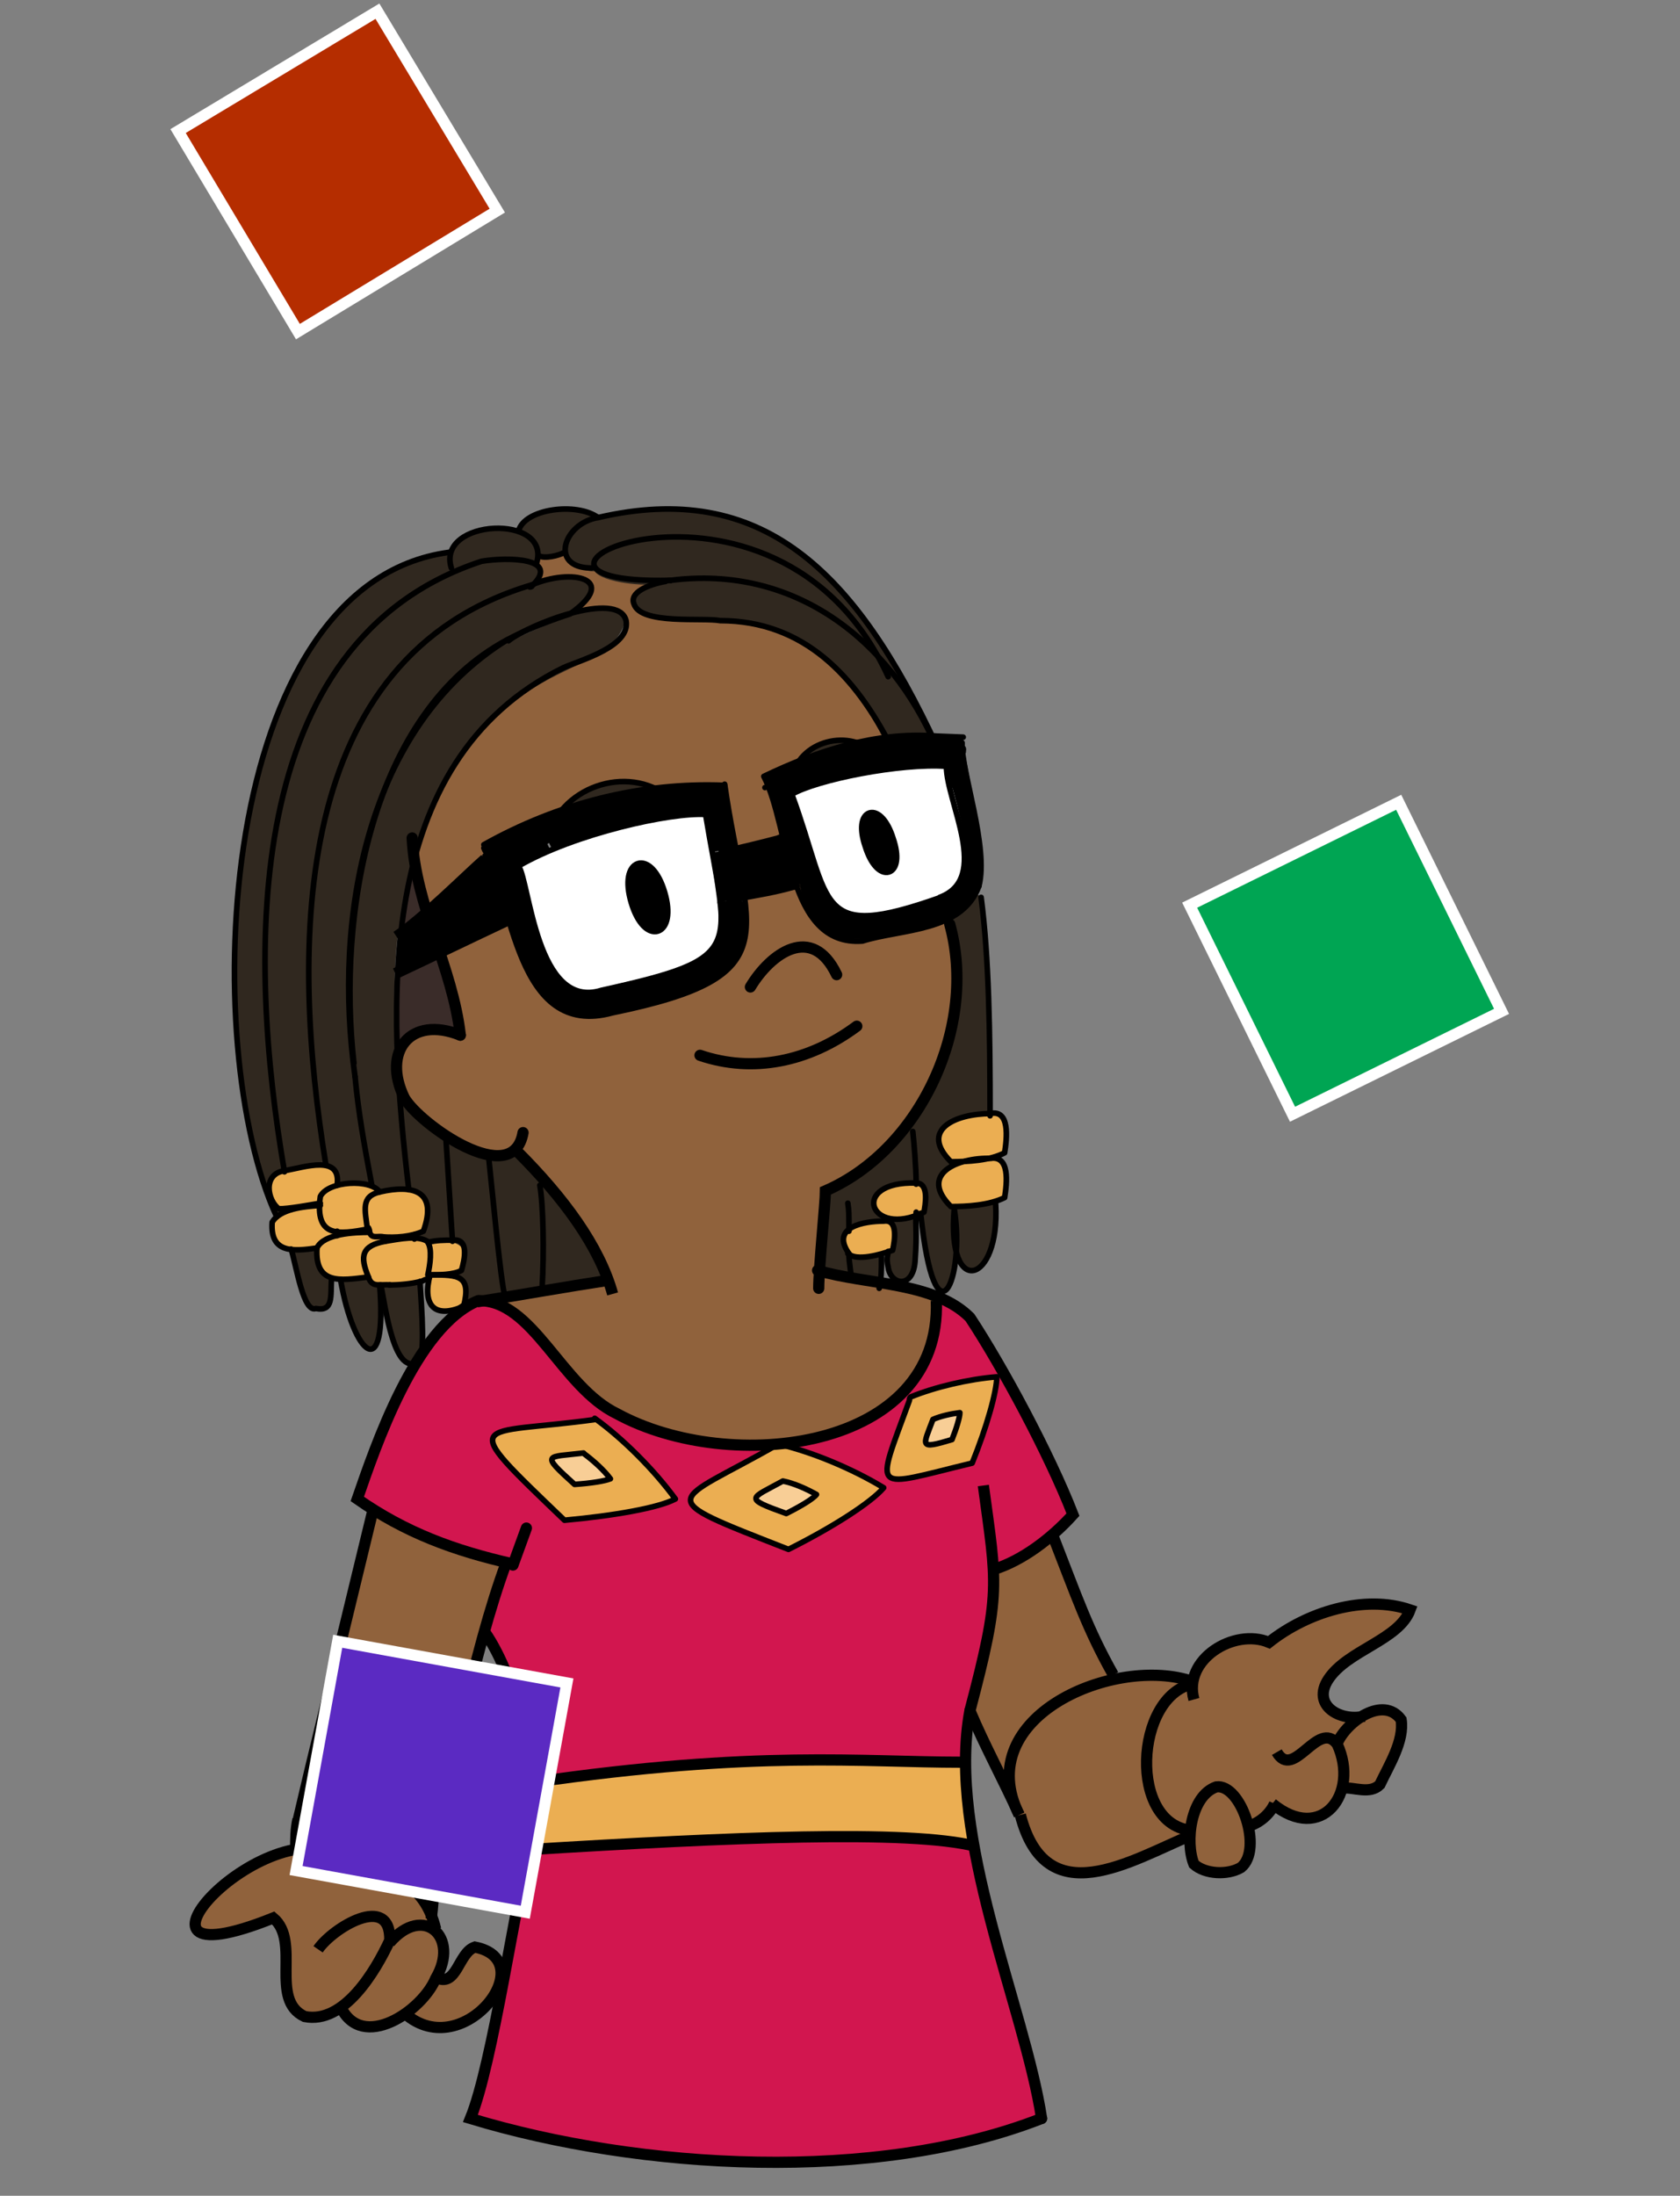 <?xml version="1.0" encoding="UTF-8"?><svg id="Layer_1" xmlns="http://www.w3.org/2000/svg" width="150" height="196" viewBox="0 0 150 196"><rect x="0" y="0" width="150" height="196" fill="#808080" stroke="none"/><defs><style>.cls-1,.cls-2,.cls-3{stroke-linecap:round;}.cls-1,.cls-2,.cls-3,.cls-4{stroke:#000;}.cls-1,.cls-2,.cls-3,.cls-4,.cls-5{fill:none;}.cls-1,.cls-3{stroke-linejoin:round;}.cls-2,.cls-6,.cls-4,.cls-5{stroke-miterlimit:10;}.cls-6{fill:#5b2ac2;}.cls-6,.cls-5{stroke:#fff;}.cls-3{stroke-width:.5px;}.cls-7,.cls-8,.cls-9,.cls-10,.cls-11,.cls-12,.cls-13,.cls-14,.cls-15,.cls-16,.cls-17{stroke-width:0px;}.cls-8{fill:#f8ce96;}.cls-9{fill:#30281f;}.cls-10{fill:#3a2c29;}.cls-11{fill:#d2164f;}.cls-12{fill:#90623c;}.cls-13{fill:#b52d00;}.cls-14{fill:#00a553;}.cls-15{fill:#926350;}.cls-16{fill:#fff;}.cls-17{fill:#ebae52;}</style></defs><path class="cls-12" d="m125.9,143.6c-4.1-1.4-9.2.2-12.6,2.9-2.5-1-6.5.8-6.8,3.5-2-.7-4.6-.7-7-.2-2.1-4.4-3.3-6.8-5.5-12.9-1.6,1.3-3.4,2.5-5.2,3.1.1,3-.3,6-2.1,12.6,6.2,11.8,4.6,19.2,19.7,11.1-1.3,5.1,7.2,4.3,5.1-.8,0,0,0,0,0,0h0c1-.3,1.8-1,2.2-1.9,2,1.6,5.7,1.7,6-1.5,1.1-.1,2.5.6,3.5-.3,1.5-2.4,3.9-8.5-1.4-6.2h0c-2.2.5-4.7-1.1-3.2-3.3,1.7-2.6,6.3-3.5,7.3-6.2Z"/><path class="cls-17" d="m89.2,103.5c.9.2.7,2.5.5,3.4-1.9.6-5.2,2.1-5.8-.8-1-2.5,3.7-2.6,5.3-2.6Z"/><path class="cls-17" d="m88.4,99.4c1.8-.4,1.5,2.2,1.3,3.5-1.3.6-3.3.7-4.8.8-2.8-2.8.3-4.3,3.6-4.3Z"/><path class="cls-17" d="m89,122.9c0,1.3-.9,4.5-2.2,7.7-9.6,2.4-8.6,2.6-5.4-5.9,2.2-.9,5.2-1.6,7.7-1.8Zm-4,5.6c.4-1,.7-2,.7-2.4-.8,0-1.7.3-2.4.6-.9,2.4-1.4,2.7,1.7,1.8Z"/><path class="cls-7" d="m85,70.2c-.2-.8-.3-1.5-.4-1.7-4.2-.3-11.6,1.2-13.8,2.5,2.1,4,1.6,10.8,6.2,10.9,9.2-1.7,10.6-2.2,8-11.7Zm1.1-3.3c1.8,10.6,4.5,15.4-9,17.1-6.8.5-6.4-10-8.8-14.7,5.5-2.8,11.6-4.2,17.7-3.5v.3s0,.3,0,.8Z"/><path class="cls-16" d="m85,70.2c2.7,9.5,1.2,10-8,11.7-4.7-.1-4.1-6.9-6.2-10.9,2.2-1.3,9.7-2.8,13.8-2.5,0,.3.2.9.4,1.7Zm-5.7,7.5c1.3-.3-.3-5.5-1.6-5-1.3.3.3,5.5,1.6,5Z"/><path class="cls-17" d="m86.2,157.3c0,2.2.4,4.8.9,7.4-5.9-1.4-21.8-.7-39.9.3.5-1.6.5-3.6.4-5.9,20.3-3,29.3-1.8,38.6-1.8Z"/><path class="cls-12" d="m73.1,113.4c3.4.8,7.6,1.3,10.6,2.4v.3c.3,13.4-18.5,15.6-28.7,10.1-5-2.4-7.5-10.2-12.4-10.1,3.2-.5,8.3-1.4,11.6-1.9-1-3.5-4.5-7.9-8.1-11.5-3.4,1.6-8.3-2.3-10-4.7-1.8-4.1.3-7.5,5-5.6-.3-2.6-1-5-1.8-7.4,2.1-1,4.2-2,6.2-3,1.2,4.5,3.2,10.1,9.2,8.4,5.7-1.7,14.2-2.6,11.6-10.3,3-.6,3.2-.5,5.1-1.2,1.4,8.2,8.1,3.7,13.4,3.5,2.5,9.1-2.6,20.1-11.1,23.8,0,.4-.5,5.7-.5,7.2Z"/><path class="cls-8" d="m85.7,126.1c0,.4-.3,1.4-.7,2.4-3,.9-2.6.6-1.7-1.8.7-.3,1.6-.5,2.4-.6Z"/><path class="cls-17" d="m81.8,105.6c1.2,0,.8,2,.7,2.6-4.9,2.4-6.7-2.8-.7-2.6Z"/><path class="cls-17" d="m79.3,111.8c-1.8.6-4.2.9-4-1.5.6-1.2,2.9-1.4,4.1-1.2.6.2.5,1.9.3,2.6-.1,0-.2.1-.4.2Z"/><path class="cls-7" d="m79.5,74.8c1,3.2-1.1,3.9-2,.6-1-3.2,1-3.9,2-.6Z"/><path class="cls-12" d="m43.2,75.7s.1.3.3.6h-.2c0,0,0,.4,0,.4-1.1,1-3.3,3-5.2,4.7-3.6-8.8,5-18.1,12.1-21.9,1.6-.7,6-1.9,5.6-4.2-.4-2-3.5-.8-4.9-.5,4.5-3.2.1-4.1-3.4-2.6.8-.5,1.1-1.3.4-1.9.1-.2.2-.4.2-.7.5.3,1.8,0,2.3-.3,0,1,1.8,1.5,2.7,1.5.7,1,4.4,1.4,6.2,1.1-1.6.3-3.2,1-2.8,2,.6,1.9,6.2,1.2,7.7,1.5,7,0,11.7,4.3,14.7,10.4-.8,0-1.6.2-2.4.4-1.8-.7-4,0-5.1,1.6-.5.2-2.8,1.2-3.3,1.4.6,2,1.1,3.6,1.7,5.3-1.4.4-2.6.6-4.3,1.1-.3-1.7-.6-3.5-1-5.6-2.1,0-4.2,0-6.3.3-2.7-1.2-6.1-.5-8,1.8-2.5.8-4.9,1.9-7.2,3.2v.3c0,0,0,0,0,0Z"/><path class="cls-17" d="m77.8,132.2c.4.2.7.4,1.1.6-1.1,1.3-4.5,3.5-8.5,5.5-12.5-4.9-10.5-3.9-.9-9.4,2.6.6,5.8,1.9,8.4,3.3Zm-7.7,2.9c1.3-.6,2.4-1.3,2.7-1.7-.9-.5-2-1-3-1.2-2.9,1.6-3.6,1.5.3,2.9Z"/><path class="cls-8" d="m72.9,133.4c-.3.4-1.5,1.1-2.7,1.7-3.9-1.4-3.2-1.3-.3-2.9,1,.2,2.1.7,3,1.2Z"/><path class="cls-7" d="m71.4,79c-2,.7-2.1.6-5.1,1.2-.2-1.5-.4-2.9-.7-4.5,1.7-.4,2.8-.6,4.3-1.1.5,1.5,1,2.9,1.5,4.4Z"/><path class="cls-11" d="m89.7,122.6c-2.5-3.8-2.3-5.4-5.9-6.8v.3c.3,13.9-20.1,15.9-30,9.3-6.4-5.6-10.3-15.1-16.3-4-2.5,4-4.7,9.3-5.6,12.4,4.2,2.9,8.2,4.4,13.4,5.6-.7,2-1.3,4-1.9,6.1h0c2.2,3.1,4,9.3,4.3,13.5,20.3-3,29.3-1.8,38.6-1.8,0-5.9,3.3-14.1,2.6-17.2,2.6-.8,5.2-2.8,7.1-4.9-1.6-4-4.1-8.9-6.2-12.6Zm-39.3,13c-9.8-9.4-8-7.5,2.8-9,2.5,1.8,5.3,4.6,7.2,7.2-1.5.8-5.5,1.5-9.9,1.9Zm20,2.7c-12.5-4.9-10.5-3.9-.9-9.4,3,.7,6.6,2.2,9.4,3.9-1.1,1.3-4.5,3.5-8.5,5.5Zm16.5-7.7c-9.6,2.4-8.6,2.6-5.4-5.9,2.2-.9,5.2-1.6,7.7-1.8,0,1.3-.9,4.5-2.2,7.7Z"/><path class="cls-11" d="m47.2,165.1h0c-1.3,5.8-3.4,19.9-5.2,24,15.2,4.6,36.2,5.8,51,0-1.2-6.4-4.4-16.1-6-24.4-5.9-1.4-21.8-.7-39.9.3Z"/><path class="cls-7" d="m46.2,77.2s0,0,0,0h0Zm0,.1c1,1.5,1.6,12.9,7.4,11.1,4.5-1.7,12.5-1.3,10.4-7.9.7,0,1.6-.2,2.2-.3,2.7,7.7-5.9,8.6-11.6,10.3-8.7,2.4-8.8-10.1-11.5-14.7,0,0,0,0,0,0v-.3c2.3-1.3,4.7-2.4,7.2-3.2-.7.8-1.2,1.8-1.5,2.9l.4.8c-1,.4-2,.9-3,1.5Z"/><path class="cls-7" d="m65.6,75.7c.2,1.6.5,3,.7,4.5-.6.1-1.6.3-2.2.3-.2-1.4-.4-2.8-.6-4.4.1,0,1-.1,1.1-.2h0c.4,0,.7-.2,1.1-.2Z"/><path class="cls-7" d="m58.4,70.3c2.1-.3,4.2-.3,6.3-.3.4,2.1.7,3.9,1,5.6-.3,0-.7.2-1.1.3h0c0,0-1,.1-1.1.2-.2-1-.3-2.1-.6-3.4-2.8,0-8.1.7-13.6,3.1l-.4-.8c.2-1.1.8-2.1,1.5-2.9,2.6-.9,5.3-1.5,8-1.8Z"/><path class="cls-16" d="m64.3,82.7c-.3,4.8-7,4-10.7,5.7-5.7,1.9-6.3-9.6-7.4-11.1,5-3,13.6-4.8,16.7-4.6.6,3.5,1,6.6,1.4,10Zm-5.7.2c1.6-.4-.2-6.2-1.7-5.6-1.6.4.2,6.2,1.7,5.6Z"/><path class="cls-7" d="m59,79.7c1.1,3.7-1.4,4.4-2.5.8-1.1-3.7,1.4-4.4,2.5-.8Z"/><path class="cls-17" d="m53.1,126.6c2.5,1.8,5.3,4.6,7.2,7.2-1.5.8-5.5,1.5-9.9,1.9-9.8-9.4-8-7.5,2.8-9Zm-1.7,5.9c1.4,0,2.7-.3,3.2-.5-.6-.8-1.5-1.7-2.3-2.2-3.3.3-3.9,0-.8,2.8Z"/><path class="cls-8" d="m54.5,132c-.5.2-1.7.4-3.2.5-3.1-2.8-2.5-2.4.8-2.8.8.6,1.7,1.4,2.3,2.2Z"/><path class="cls-10" d="m45.3,57.1c2.3-1.5,3-1.9,5.6-2.3,0,0-3.1,1-5.6,2.3Z"/><path class="cls-7" d="m46.2,77.2s0,0,0,0h0Z"/><path class="cls-7" d="m45.5,82c-2.1,1-4.2,2-6.2,3-.4-1.2-.8-2.4-1.2-3.6,1.9-1.7,4.1-3.8,5.2-4.7v-.3s.2,0,.2,0c.4,1,1.2,3.2,2.1,5.7Z"/><path class="cls-10" d="m45.3,57.1c-.6.4-1.3.8-2.1,1.4.5-.5,1.3-1,2.1-1.4Z"/><path class="cls-17" d="m41.2,114.1c.5.2.3,1.9.1,2.6-2.5,1-3.5.2-3.2-2.5,0,0,0-.2.1-.4.6,0,2.5.1,2.9.3Z"/><path class="cls-17" d="m40.4,110.7c1.5-.2,1.1,1.7.8,2.7-.7.4-2,.4-3,.4.2-.9.4-2.3,0-2.9.7-.2,1.5-.2,2.2-.2Z"/><path class="cls-10" d="m35.6,67.7c2.2-4.3,5.3-7.6,7.6-9.2-2.1,1.9-5.6,5.9-7.6,9.2Z"/><path class="cls-10" d="m39.3,85c.8,2.3,1.5,4.8,1.8,7.4-1.7-.7-5.4-.8-5.6,1.7-.1-2.3-.2-4.8-.1-7.2,1.3-.6,2.6-1.3,3.9-1.9Z"/><path class="cls-7" d="m39.3,85c-1.3.6-2.6,1.2-3.9,1.9,0-1.1,0-2.3.2-3.4.7-.4,1.6-1.2,2.6-2.1.4,1.2.8,2.4,1.2,3.6Z"/><path class="cls-17" d="m38.3,110.9c.4.6.3,2,0,2.9,0,0-.1.2-.1.4-.2,0-.5.1-.7.2,0,0,0,0,0,0-.8.2-1.8.3-2.7.3,0,0,0,0,0,0h0c-1.8.5-2.5-1.4-2.4-2.7.8-1.4,4.6-1.9,5.9-1Z"/><path class="cls-17" d="m37.6,106.4c.8.3.5,2.6.2,3.5-1.3.4-4.4,1.4-5-.2-1.4-3.5,2.3-3.9,4.7-3.2Z"/><path class="cls-10" d="m36.9,75.8c.2,1.9.7,3.7,1.2,5.6-1,.9-1.9,1.6-2.6,2.1.2-2.9.6-5.6,1.3-7.7Z"/><path class="cls-15" d="m35.7,96.7c0,0,0,.1,0,.2-.2-.8-.4-1.8-.2-2.7,0,.9,0,1.7.2,2.5Z"/><path class="cls-10" d="m35.6,67.7c-4.2,7.5-4.7,18.6-4,27.2-.7-9-.7-19.6,4-27.2Z"/><path class="cls-12" d="m42.4,173.8c-1.5.5-1.6,3.8-3.6,2.7.6-1.3,1.2-3.3,0-4.4-.1-.3-.2-.6-.4-.9.6-9.3,2.9-20.6,6.7-31.8-4.6-1.1-8-2.3-11.9-4.7-.1,1.2-7.6,29.9-6.8,30.3-6.7.8-15.4,11.6-2.1,6.2,2.5,2.4-.9,12.2,6.1,7.9,1,2.3,4.1,1.9,5.7.5,5.2,4.6,12.4-4.8,6.3-5.9Z"/><path class="cls-17" d="m34.2,110.4c0,.1.1.2.2.4-2.1.4-2.3,1.3-1.5,3.2-2.4.3-4.7.7-4.5-2.6.6-1.3,3.4-1.4,4.7-1.4.2.6.7.3,1.2.4Z"/><path class="cls-17" d="m33.5,105.9c.2,0,.3.2.4.5-1.7.4-1.3,1.6-1.1,3.3-2,.2-4.5,1.2-4.3-2-.4-2.4,3.6-2.1,4.9-1.7Z"/><path class="cls-17" d="m25.4,104.5c1.8-.3,5-1.4,4.7,1.3-1.1.2-1.6.6-1.5,1.6-1.2.2-2.8.5-3.7.5-1-.7-1.5-3.1.5-3.4Z"/><path class="cls-17" d="m30.1,109.9c0,.2,0,.3,0,.4-.9.2-1.6.6-1.7,1.1-2.1.3-4.2.5-4-2.3.7-1.2,2.8-1.4,4.3-1.5.1,1.6.2,2.5,1.5,2.3Z"/><path class="cls-9" d="m88.8,107.3c-1.2.4-2.8.4-4,.4-1.5-1.3-1.7-3.7,1.2-4-1.6.6-2.3-1.2-2.3-2.6.3-1.1,3.1-1.7,4.7-1.7,0-7.6-.1-13.9-.8-19.4l-.5-.2c-.7,1.3-2,2.2-3.4,2.5h1.2c2.5,9.2-2.6,20.2-11.1,23.8,0,.4-.5,5.7-.5,7.2,1.8.4,3.7.8,5.5,1.1,0-.6.2-1.6,0-2.5-1.9.4-3.4.4-3.4-1.7.6-1.2,2.9-1.4,4.1-1.2.6.2.5,1.9.3,2.6-.1,0-.2.1-.4.2-.8,1.7,1.8,4.5,2.3.8.2-2.7,0-2.9.1-4.1-1.8.5-3.8.7-3.7-1.6.3-1,3-1.4,4.1-1.2.8.4.5,2,.4,2.6-.1,0-.2.1-.4.2,1.4,12.4,3.9,5.7,3-.4-.6,8.7,4.4,6.1,3.6-.6Z"/><path class="cls-9" d="m78.9,65.7s0,.1,0,.2c1.4-.2,2.9-.2,4.3-.2-7.7-15.6-15.4-22.6-29.8-19.5-1.9-1.4-6.7-.8-7.2,1.3-2-.9-5.1-.1-6,1.9-21,2.3-22.6,44.3-15.5,59.3.8-.6,2.7-1,3.9-1,0,0,0-.1,0-.2-1.2.2-2.8.5-3.7.5-1-.7-1.5-3.1.5-3.4,1.8-.3,5.1-1.5,4.7,1.3,1.4-.1,3.2-.5,3.8.6,3-.7,5.2-.1,3.9,3.5-.3.1-.6.2-.9.3,0,.1,0,.2,0,.4.6,0,1,0,1.3.4,2.3-.6,4-.2,3,2.5-.6.3-1.8.4-2.8.4,2.4,0,3.6,0,2.9,2.8h0c3.6-1.3,9.1-1.5,12.9-2.4-1-3.5-4.5-7.9-8.1-11.5-3.4,1.6-8.3-2.3-10-4.7-1.5-7.1-1.1-16.4,1.2-23.3,6.5-16.9,16.9-13.8,18.5-19.4-1.2-2.8-6.7.2-10.5,1.8,2.3-1.5,3-1.9,5.6-2.3,4.5-3.2.1-4.1-3.4-2.6.8-.5,1.1-1.3.4-1.9.1-.2.2-.4.2-.7.5.3,1.8,0,2.3-.3,0,1,1.8,1.5,2.7,1.5.7,1,4.4,1.4,6.2,1.1-1.6.3-3.2,1-2.8,2,.6,1.9,6.2,1.2,7.7,1.5,6.9,0,11.6,4.2,14.6,10.2Zm-35.6-7.2c-10.3,8.1-13.1,23.6-11.6,36.4-1.7-13.5,1.5-31,13.7-37.8-.6.4-1.3.8-2.1,1.4Z"/><path class="cls-9" d="m74.4,66c-1.2.2-2.3.9-3,1.8,1.7-.7,3.4-1.2,5.1-1.6-.7-.2-1.4-.3-2.1-.2Z"/><path class="cls-9" d="m53.3,70.1c-1.1.4-2.1,1.1-2.9,2,2.6-.9,5.3-1.5,8-1.8-1.6-.7-3.5-.8-5.1-.2Z"/><path class="cls-9" d="m34.8,114.7c-.8-.1-1.6.3-2-.7-.8.1-1.6.2-2.4.2,1.2,7,4.3,9.4,3.5.5,1.6,10.9,4.9,7.9,3.6-.3-.8.2-1.8.3-2.7.3Z"/><path class="cls-9" d="m28.3,111.4s0,0,0,0c-.8.1-1.6.1-2.4,0,.5,1.7,1.1,5.7,2.2,5.3,1.6.3,1.3-1.1,1.4-2.7-.9.3-1.4-2-1.3-2.7Z"/><path class="cls-4" d="m54.7,115.5c-1.2-4.3-4.4-8.6-8.5-12.7"/><path class="cls-4" d="m83.6,116.1c.5,13.4-18.4,15.6-28.5,10.1-5-2.4-7.5-10.2-12.4-10.1"/><path class="cls-2" d="m84.8,82.5c2.5,9.1-2.6,20.1-11.1,23.8,0,1-.6,6.9-.6,8.7"/><path class="cls-1" d="m77.5,75.5c1,3.2,3.1,2.6,2-.6-1-3.2-3.1-2.6-2,.6Z"/><path class="cls-1" d="m56.6,80.5c1.1,3.7,3.6,2.9,2.5-.8-1.1-3.7-3.6-2.9-2.5.8Z"/><path class="cls-1" d="m62.5,94.2c4.7,1.6,9.7.6,14-2.6"/><path class="cls-1" d="m41.1,92.4c-4.5-1.8-7,1.5-5,5.6,1.3,2.3,9.7,8.3,10.6,3.1"/><path class="cls-1" d="m67,88.1c1.8-3,5.5-5.7,7.7-1.1"/><path class="cls-1" d="m36.8,74.8c.3,6.1,3.6,11.5,4.3,17.6"/><path class="cls-2" d="m45.8,139.7c.4-1.1.8-2.2,1.2-3.3"/><path class="cls-4" d="m38.9,166.1c.7-5.4,3.4-18.8,6.3-26.6"/><path class="cls-4" d="m33.3,134.8s-6.7,27.6-6.7,27.7"/><path class="cls-4" d="m42.6,116.2c3.2-.5,8.3-1.4,11.6-1.9"/><path class="cls-2" d="m45.8,139.6c-5.3-1.2-9.6-2.8-13.9-5.8,1.6-4.6,5.2-15.4,10.8-17.7"/><path class="cls-4" d="m93.9,136.8c2.3,5.9,3.2,8.6,5.5,12.7"/><path class="cls-2" d="m88.7,140.1c2.6-.8,5.2-2.8,7.1-4.9-2.1-5.4-6.3-13.2-9.2-17.6-3.2-3.2-9.2-2.9-13.6-4.2"/><path class="cls-4" d="m91.1,162c2.3,8.9,9.8,4.1,15.3,1.8"/><path class="cls-4" d="m106.5,150.1c-6.9-2.4-19.9,3.1-15.5,11.9"/><path class="cls-4" d="m38.5,171.3c.3-2.2.2-4.1.4-5.1"/><path class="cls-4" d="m26.6,162.4c-.2.9-.2,1.8-.2,2.7"/><path class="cls-2" d="m93,189.1c-14.8,5.8-35.8,4.6-51,0,2-4.9,4-19.3,5.6-25.7.5-5.2-1.4-13.5-4.3-17.7"/><path class="cls-2" d="m86.6,152.7c-2.1,11.3,4.9,26.5,6.4,36.4"/><path class="cls-4" d="m87.8,132.6c1.2,8.9,1.6,9.5-1.2,20.1"/><path class="cls-4" d="m86.6,152.7c1.3,3.1,3,6.2,4.4,9.3"/><path class="cls-4" d="m47.6,159.1c20-2.9,29.4-1.8,38.2-1.8"/><path class="cls-4" d="m47.2,165.1c18-1.1,33.9-1.8,39.9-.3"/><line class="cls-3" x1="86" y1="66.9" x2="86" y2="67.1"/><line class="cls-3" x1="86" y1="66.8" x2="86" y2="66.9"/><line class="cls-3" x1="65.4" y1="80.3" x2="65.1" y2="80.4"/><line class="cls-3" x1="64.5" y1="75.9" x2="64.4" y2="76"/><line class="cls-3" x1="69.7" y1="74.7" x2="69.5" y2="74.8"/><line class="cls-3" x1="71.2" y1="79.1" x2="70.8" y2="79.2"/><line class="cls-3" x1="43.3" y1="76.4" x2="43.3" y2="76.7"/><line class="cls-3" x1="68.3" y1="70.3" x2="68.3" y2="70.3"/><path class="cls-3" d="m84.7,69.4s0,0,0,0"/><path class="cls-3" d="m87.4,79.1c.9-3.5-1.6-10.3-1.5-12.8"/><path class="cls-3" d="m69.5,74.8c-1.5.4-3.2.8-4.9,1.2"/><path class="cls-3" d="m70.8,79.2c-1.4.4-3,.7-5.4,1.1"/><path class="cls-3" d="m83.5,65.7c.1,0,2.4.1,2.5.1"/><path class="cls-3" d="m46.3,77.3c1,1.5,1.6,12.9,7.4,11.1,13.1-2.9,11.3-3.6,9.3-15.7-3.1-.2-11.7,1.7-16.7,4.6"/><path class="cls-3" d="m46.2,77.2s0,0,0,0h0Z"/><path class="cls-3" d="m46.3,77.3s0,0,0-.1t0,0"/><path class="cls-3" d="m43.2,75.7s0,0,0,0c2.6,4.6,2.8,17.1,11.5,14.7,16.1-3.3,11.9-7,10-20.4"/><path class="cls-3" d="m43.3,75.9c0-.1,0-.2,0-.2"/><path class="cls-3" d="m43.2,75.4c6.6-3.7,14-5.6,21.5-5.3"/><path class="cls-3" d="m84,80.1c-11.3,4-9.7.6-13.3-9.2,2.2-1.3,9.7-2.8,13.8-2.5,0,3.2,4,10-.6,11.7Z"/><path class="cls-3" d="m87.4,79.1c-1.5,4.1-6.9,3.8-10.4,4.9-6.8.5-6.4-10-8.8-14.7,4.8-2.3,10-4,15.3-3.6"/><path class="cls-3" d="m59.4,51.9c-1.6.3-3.2,1-2.8,2,.6,1.9,6.2,1.2,7.7,1.5,7.5,0,12.1,5,15.3,11.3"/><path class="cls-3" d="m59.9,51.8c-.2,0-.3,0-.5.1"/><path class="cls-3" d="m83.6,66.7c-4.1-9.6-12.7-16.3-23.7-14.9"/><path class="cls-3" d="m88.4,99.6c0-7.6-.1-14.1-.8-19.5"/><path class="cls-3" d="m85.2,107.9c-.7,8.1,4.1,6.7,3.7-.4"/><path class="cls-3" d="m37.5,114.4c0,.6.5,5.8,0,7-2.3,1.9-3.1-4.9-3.5-6.7"/><path class="cls-3" d="m37,110.6c0-.1,0-.2,0-.4"/><path class="cls-3" d="m31.7,96.1c.3,3.2.8,6,1.5,9.7"/><path class="cls-3" d="m45.3,57.1c-12.2,6.5-15.2,24.6-13.7,37.8"/><path class="cls-3" d="m36.5,106.2c-1.9-16.2-3.3-38.2,13.8-46.6,1.6-.7,6-1.9,5.6-4.2-.7-2.8-8.8.4-10.5,1.8"/><path class="cls-3" d="m79.3,60.4c-10.1-22-39.5-8.1-19.4-8.6"/><path class="cls-3" d="m33.9,114.7c.7,8.9-2.3,6.4-3.5-.5"/><path class="cls-3" d="m47.5,52.2c-21.6,6.4-21.6,32.2-18.4,51.8"/><path class="cls-3" d="m31.7,96.1c-2-14.2,1-31.2,13.6-39,2.4-1.3,5.6-2.3,5.6-2.3,4.5-3.2.1-4.1-3.4-2.6"/><path class="cls-3" d="m52.8,50.7c-3.8,0-2.5-4,.6-4.5,14.6-3.4,23,4.7,30.3,20.5"/><path class="cls-3" d="m26,111.5c.5,1.7,1.1,5.7,2.2,5.3,1.6.3,1.3-1.1,1.4-2.7"/><path class="cls-3" d="m47.3,52.4c0,0,.2,0,.2-.1,0,0,0,0,0,0,2.6-2.5-2.1-2.6-4.5-2.2-21.6,7.1-20.9,35.3-17.6,54.5"/><path class="cls-3" d="m81.8,105.7c0-1.5-.2-3.8-.3-4.7"/><path class="cls-3" d="m79.3,111.7c0,.3-.2.6,0,1.4.2,1.6,2.2,2,2.4-.5.2-2.9,0-2.9.1-4.4"/><path class="cls-3" d="m75.8,109.9c0-1.6,0-1.8-.1-2.5"/><path class="cls-3" d="m76,114.2c0-.7-.2-1.4-.2-2.3"/><path class="cls-3" d="m78.7,112.2c0,1.2,0,1.9-.2,2.8"/><path class="cls-3" d="m85.2,107.9c1,6.2-1.7,12.7-3,.4"/><path class="cls-3" d="m46.3,47.4c.5-2,5.2-2.6,7.1-1.2"/><path class="cls-3" d="m50.4,49.3s0,0,0,0c-.5.3-1.8.6-2.3.3"/><path class="cls-3" d="m47.9,50.3c1.4-4.5-9-4-7.6.4"/><path class="cls-3" d="m39.8,101.4c.2,3.1.4,6.3.6,9.4"/><path class="cls-3" d="m45.1,115.8c-.4-1.3-1.2-10.1-1.5-12.8"/><path class="cls-3" d="m48.2,105.8c.3,1.7.4,5.9.2,9.2"/><path class="cls-3" d="m75.8,111.9c-1.7-2.4,1.4-2.9,3.1-2.9,1.3-.2,1,1.7.8,2.6-1.1.4-3.2,1-4,.3"/><path class="cls-3" d="m88.4,103.4c1.8-.3,1.5,2.2,1.3,3.5-1.4.7-3.4.8-4.8.8-2.9-2.9.6-4.4,3.6-4.3Z"/><path class="cls-3" d="m88.4,99.4c1.8-.4,1.5,2.2,1.3,3.5-1.3.7-3.3.8-4.8.8-2.8-2.8.3-4.3,3.6-4.3Z"/><path class="cls-3" d="m34.4,110.8c1.3-.2,3-.6,3.9.1"/><path class="cls-3" d="m34.8,114.7c-.8-.1-1.6.3-1.9-.7"/><path class="cls-3" d="m37.5,114.4c-.8.2-1.8.3-2.7.3"/><path class="cls-3" d="m38.3,113.8c0,.1,0,.3-.2.4"/><path class="cls-3" d="m34.8,114.7h0s0,0,0,0Z"/><path class="cls-3" d="m37.5,114.4s0,0,0,0c.2,0,.4-.2.6-.2-.2,0-.4.2-.6.2"/><path class="cls-3" d="m81.8,105.6c1.2,0,.8,2,.7,2.6-4.9,2.4-6.7-2.8-.7-2.6Z"/><path class="cls-3" d="m38.5,113.8c2.4,0,3.6,0,2.9,2.8-2.7,1.2-3.7-.2-3-2.8"/><path class="cls-3" d="m28.6,107.4c-1.2.2-2.8.5-3.7.5-1-.7-1.5-3.1.5-3.4,1.8-.3,5.1-1.5,4.7,1.3"/><path class="cls-3" d="m30.1,109.9c0,.2,0,.3,0,.4"/><path class="cls-3" d="m28.3,111.4c-2.1.3-4.2.5-4-2.3.7-1.2,2.8-1.4,4.3-1.5"/><path class="cls-3" d="m33.9,106.4c3-.7,5.2-.1,3.9,3.5-1.1.5-2.5.6-3.7.5"/><path class="cls-3" d="m33,110c0-.1,0-.2-.1-.4"/><path class="cls-3" d="m85,69.8s0,.3,0,.3"/><path class="cls-3" d="m40.1,49.3c-20.9,2.8-22.4,44.2-15.4,59.3"/><path class="cls-3" d="m32.8,114c-2.4.3-4.7.7-4.5-2.6.6-1.3,3.4-1.4,4.7-1.4.2.6.7.3,1.2.4,0,.1.1.2.2.4-2.1.4-2.3,1.3-1.5,3.2Z"/><path class="cls-3" d="m32.9,109.7c-2.7.5-4.8.8-4.3-2.9.7-1.4,4.5-1.6,5.3-.4-1.7.4-1.3,1.6-1.1,3.3Z"/><path class="cls-3" d="m40.4,110.7c1.5-.2,1.1,1.7.8,2.7-.7.4-2,.4-3,.4.2-.9.4-2.3,0-2.9.7-.2,1.5-.2,2.2-.2Z"/><path class="cls-4" d="m43.3,76.7c-1.6,1.4-5.6,5.4-7.9,6.9"/><path class="cls-4" d="m45.4,82.1c-3.4,1.6-6.7,3.2-10.1,4.8"/><path class="cls-3" d="m59.8,71.2c-3.8-3.1-10-.9-11,3.9"/><path class="cls-3" d="m70.8,69c1.1-3.3,5.9-4,7.9-1.1"/><path class="cls-3" d="m69.5,128.9c3,.7,6.6,2.2,9.4,3.9-1.1,1.3-4.5,3.5-8.5,5.5-12.5-4.9-10.5-3.9-.9-9.4Z"/><path class="cls-3" d="m69.9,132.2c1,.2,2.1.7,3,1.2-.3.4-1.5,1.1-2.7,1.7-3.9-1.4-3.2-1.3-.3-2.9Z"/><path class="cls-3" d="m53.1,126.6c2.5,1.8,5.3,4.6,7.2,7.2-1.5.8-5.5,1.5-9.9,1.9-9.8-9.4-8-7.5,2.8-9Z"/><path class="cls-3" d="m52.2,129.8c.8.6,1.7,1.4,2.3,2.2-.5.2-1.7.4-3.2.5-3.1-2.8-2.5-2.4.8-2.8Z"/><path class="cls-3" d="m81.2,125c0-.1,0-.2.1-.3,2.2-.9,5.2-1.6,7.7-1.8,0,1.3-.9,4.5-2.2,7.7-9.1,2.2-8.7,2.9-5.6-5.6Z"/><path class="cls-3" d="m83.3,126.7c.7-.3,1.6-.5,2.4-.6,0,.4-.3,1.4-.7,2.4-3,.9-2.6.6-1.7-1.8Z"/><path class="cls-4" d="m106.6,151.7c-1-3.6,3.6-6.4,6.7-5.1,3.4-2.7,8.5-4.3,12.6-2.9-1,2.7-5.6,3.6-7.3,6.2-1.5,2.3,1,3.8,3.2,3.3"/><path class="cls-4" d="m114,156.4c1.5,2.6,3.7-3,5.4-.7h0c2,4.4-1.4,8.9-5.8,5.3"/><path class="cls-4" d="m106.5,150.3c-5.2,1.1-5.8,12.7,0,13.1"/><path class="cls-4" d="m119.4,155.6c.8-1.9,4.1-4.3,5.7-2.1.3,1.9-1.1,4.1-1.9,5.8-.9.9-2.3.2-3.4.3"/><path class="cls-4" d="m108.6,159.5c-2.3.8-2.8,4.9-2,6.9,1,.9,3,1,4.2.3,2-1.6,0-7.5-2.2-7.2Z"/><path class="cls-4" d="m111.5,163c1-.3,1.9-1.1,2.3-2"/><path class="cls-4" d="m38.9,172.2c-1-4.2-4.1-5.1-7.8-6.1-6.7-5.6-22.9,11.6-6.7,5.1,2.5,2.1-.4,7.3,2.8,8.8,3.5.7,6.3-4,7.6-6.8.1-4.3-5.1-1.1-6.4.8"/><path class="cls-4" d="m30.4,179.1c1.9,4.1,7.3.4,8.5-2.5,2.2-3.7-1.1-6.7-4.1-3.2"/><path class="cls-4" d="m35.9,179.5c5.2,5.1,12.7-4.5,6.5-5.7-1.5.5-1.6,3.7-3.5,2.7"/><rect class="cls-14" x="109.8" y="75.2" width="20.8" height="20.8" transform="translate(-25.5 61.8) rotate(-26.2)"/><polygon class="cls-13" points="33.7 1 44.4 18.8 26.6 29.6 15.9 11.7 33.7 1"/><polygon class="cls-5" points="15.9 11.7 26.6 29.6 44.4 18.8 33.7 1 15.9 11.7"/><rect class="cls-5" x="109.8" y="75.2" width="20.8" height="20.8" transform="translate(-25.5 61.8) rotate(-26.2)"/><rect class="cls-6" x="28.1" y="148.3" width="20.8" height="20.8" transform="translate(-124.5 168.1) rotate(-79.7)"/></svg>